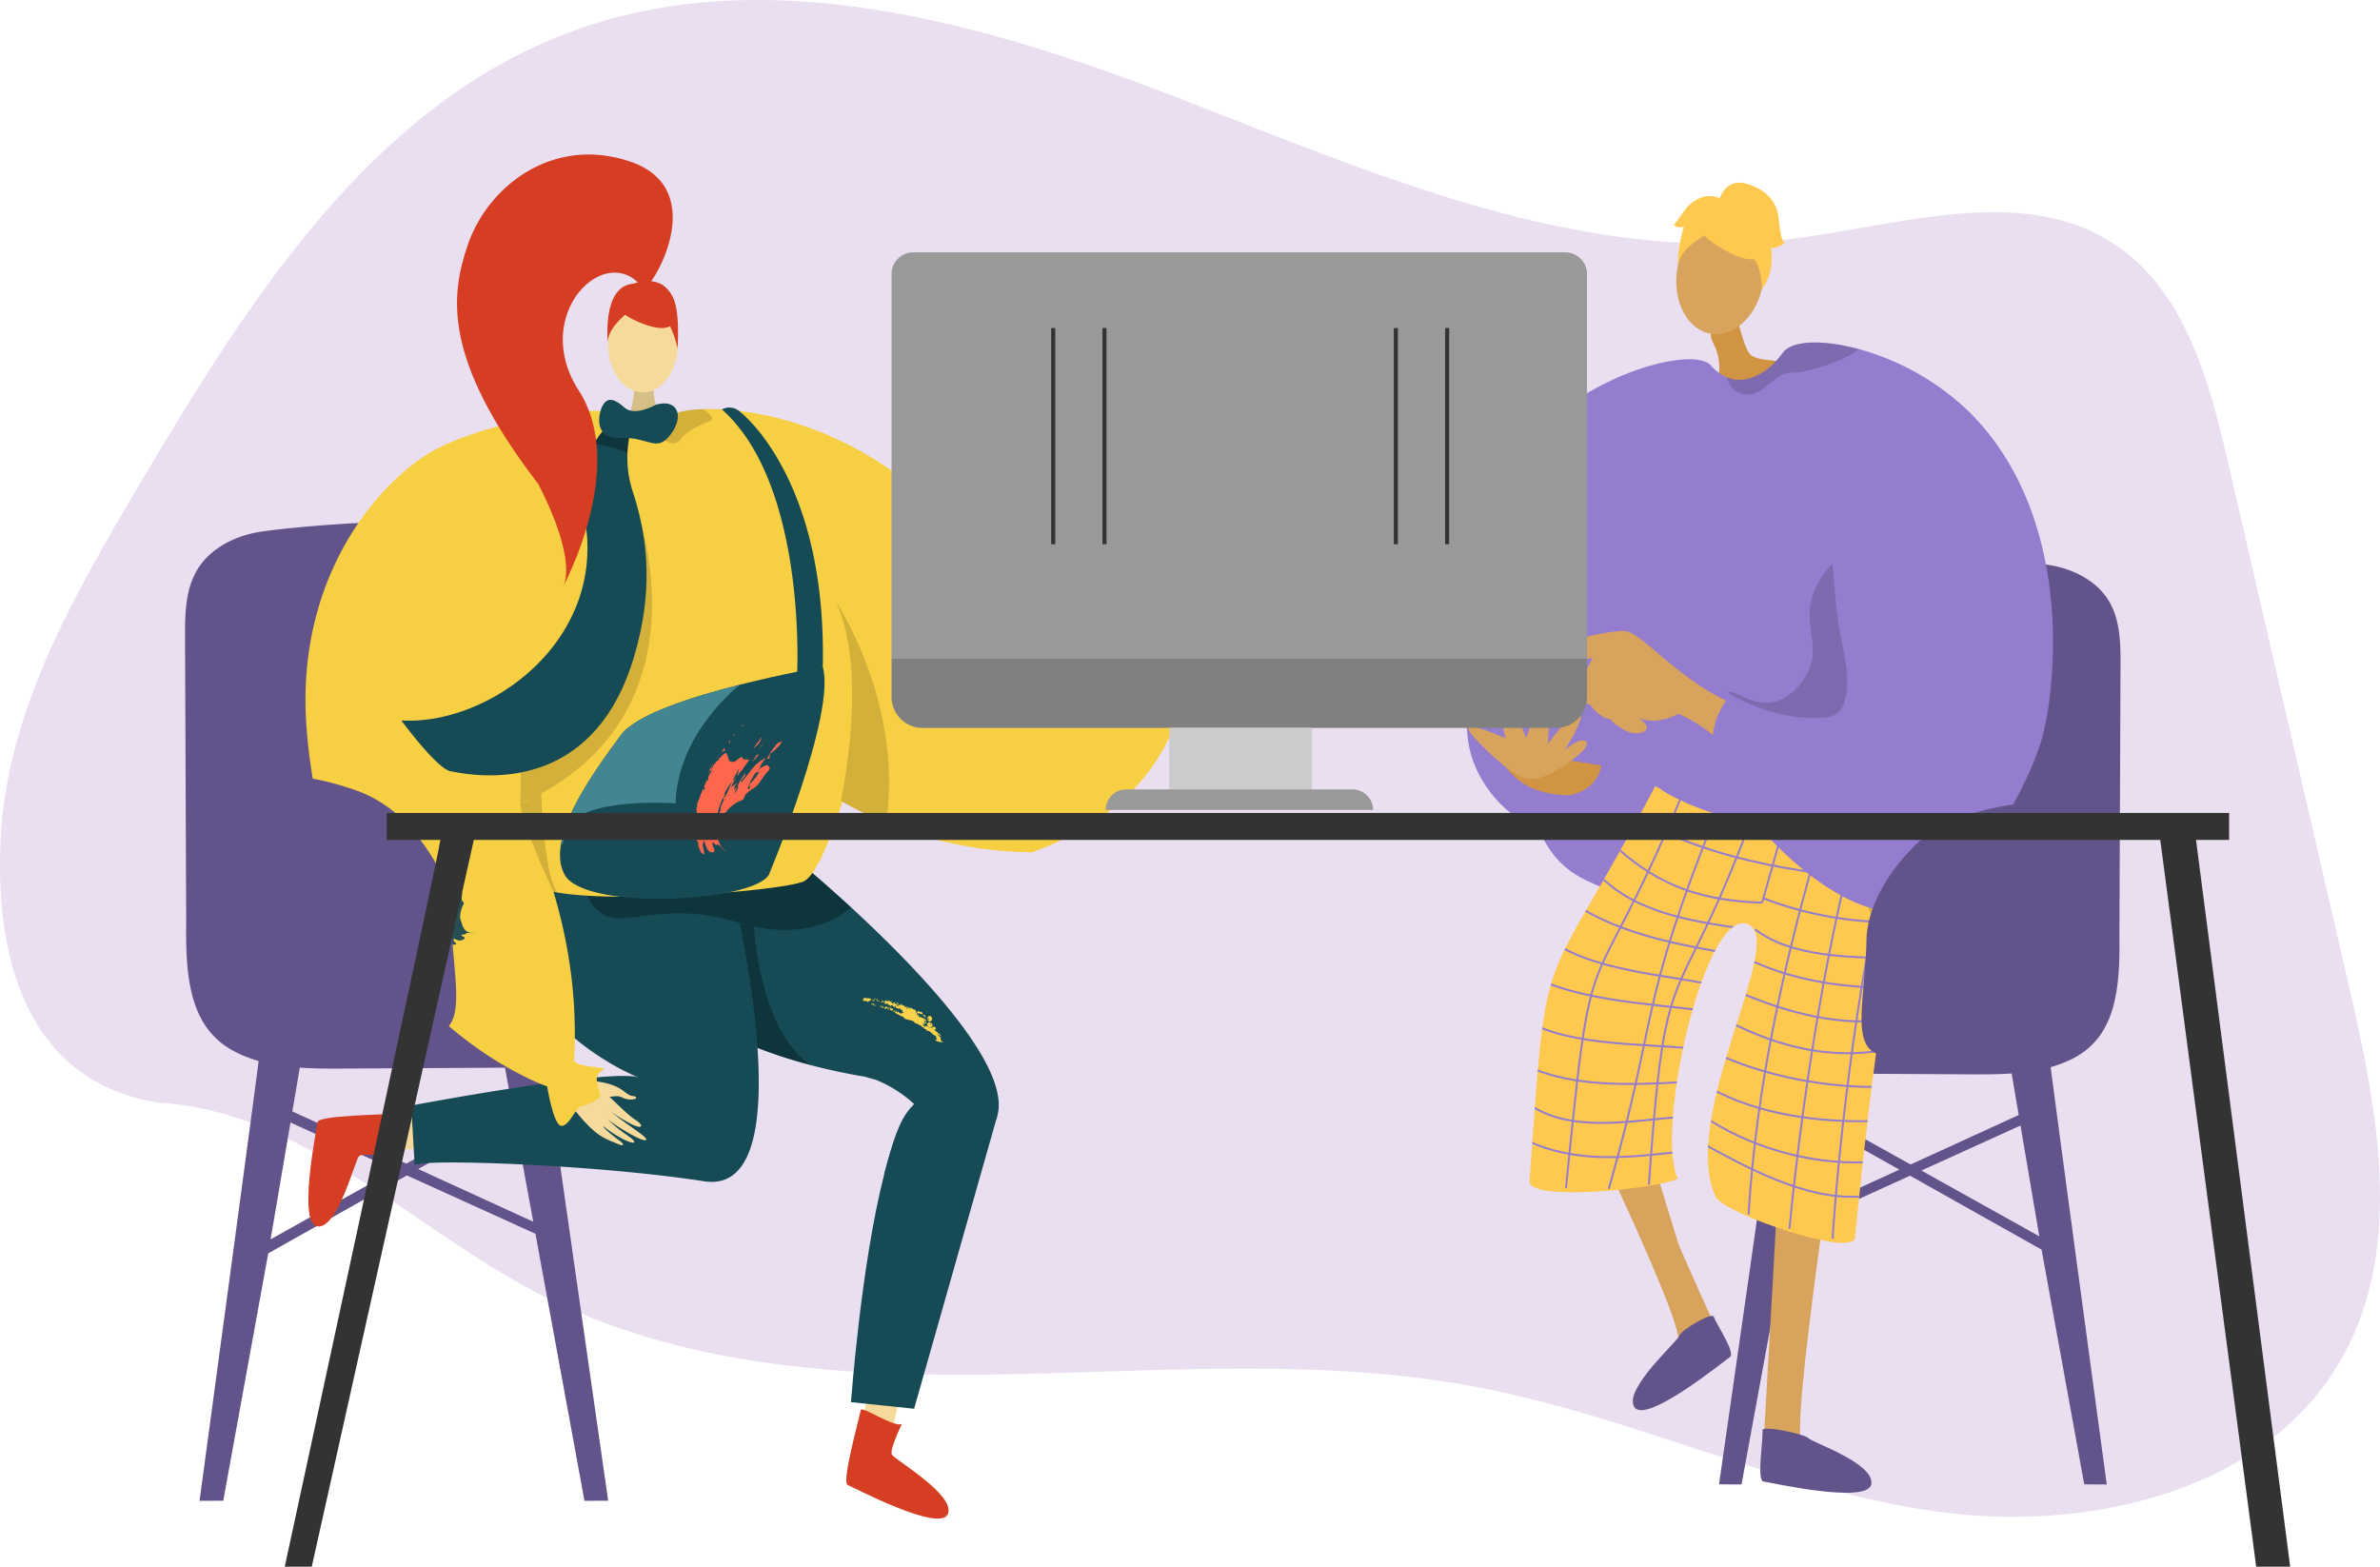 <svg xmlns="http://www.w3.org/2000/svg" xmlns:xlink="http://www.w3.org/1999/xlink" width="587.237" height="386.554" viewBox="0 0 587.237 386.554"><defs><style>.a,.ad,.k,.r{fill:none;}.b{fill:#eadff1;}.c{fill:#62548a;}.d{fill:#d8a35d;}.e{fill:#d19442;}.f{fill:#ffc84f;}.g{fill:#947dce;}.h{clip-path:url(#a);}.i,.s{opacity:0.3;}.j{opacity:0.5;}.k{stroke:#947dce;stroke-width:0.484px;}.ad,.k{stroke-miterlimit:10;}.l{opacity:0.15;}.m,.t{fill:#f6da9b;}.n{fill:#d63e23;}.o{fill:#164b55;}.p{fill:#fff;}.q{fill:#f8d24b;}.r{stroke:#f8d24b;stroke-linecap:round;stroke-linejoin:round;}.t{fill-rule:evenodd;}.u{fill:#d6bf87;}.v{fill:#f7cf43;}.w{fill:#438591;}.x{fill:#fe674c;}.y{fill:#274e55;}.z{fill:#333;}.aa{fill:gray;}.ab{fill:#ccc;}.ac{fill:#999;}.ad{stroke:#333;}</style><clipPath id="a"><path class="a" d="M1104.16,480.919c1.9.917,1.173.826,3.207,1.947,14.329,7.9,34.289,10,49.991,11.311,5.539.463,7.121-.767,11.591.511.07.02.079-.428-.065.016-3.011,9.283-3.646,12.25-5.755,23.583-4.162,22.376-7.4,50.866-9.676,74.04-.491,5-31.7-5.755-34.293-9.9-9.3-19.524,17.007-62.507,8.231-67.245-10.672-5.762-23.391,50.245-17.688,62.627-4.83,2.422-36.943,5.836-36.563.533C1077.648,515.344,1075.4,535.459,1104.16,480.919Z" transform="translate(-1073.137 -480.919)"/></clipPath></defs><g transform="translate(-787.176 -333.947)"><path class="b" d="M826.369,606.037c-31.26-4.941-40.538-33.32-39.04-64.933s18.063-60.273,34.185-87.508c26.628-44.986,56.816-93.061,105.724-111.521,48.55-18.326,102.828-2.5,151.213,16.254s98.5,40.865,150.021,34.648c27.4-3.306,57.748-13.967,80.673,1.4,17.222,11.541,23.167,33.675,27.831,53.875l29.757,128.9c7,30.32,13.613,63.868-1.321,91.169-18.549,33.914-63.6,44.085-101.828,38.389s-73.792-23.245-111.763-30.481c-38.495-7.335-78.09-3.85-117.271-3.183s-79.822-1.885-114.595-19.951C888.616,636.81,861.63,608,826.369,606.037" transform="translate(0)"/><g transform="translate(1146.749 379.016)"><g transform="translate(64.576 217.947)"><path class="c" d="M1123.29,533.244c-.235,2.434-14.72,103.229-14.72,103.229l5.555.024,18.612-101.4Z" transform="translate(-1108.57 -533.244)"/></g><g transform="translate(73.298 93.867)"><path class="c" d="M1178.653,565.151,1180.4,575.4l-26.678,12.214-27.6-15.395-1.163,2.064,25.983,14.6L1119.028,603.5l.858,2.18,33.7-15.3,32.456,18.24,10.53,57.918,5.555.024s-13.613-100.535-13.825-102.971h0a29.392,29.392,0,0,0,5.672-2.236c10.13-5.338,11.483-16.432,11.276-30.1q.136-33.334.272-66.668c.022-5.511-.04-11.342-2.9-16.054-2.84-4.686-8.091-7.507-13.458-8.607s-10.918-.69-16.378-.22l-28.305,89.471c-8.9,2.614-17.15,6.453-23.367,12.871-2.836,2.926-5.188,6.434-5.8,10.348a10.716,10.716,0,0,0,4.239,10.556c3.124,2.088,7.232,2.188,11.067,2.208l37.821.208C1171.818,565.386,1175.26,565.386,1178.653,565.151ZM1180.837,578l4.648,27.338-29.1-16.234Z" transform="translate(-1115.179 -439.224)"/></g><path class="d" d="M1136.184,538.6s-13.136,84.571-9.667,86.243c6.223,3.043,30.686,13.235,3.282,9.7-14.18.009-12.969-3.046-13.04-5.7-.06-2.167,4.636-78.27,4.388-84.224-.055-1.333-.088-2.139-.088-2.139Z" transform="translate(-1041.376 -313.583)"/><g transform="translate(28.11 215.27)"><path class="d" d="M1080.938,539.662s28.644,59.129,26.282,62.17c-4.219,5.494-21.592,25.51,1.376,10.149,12.7-6.3,10.257-8.5,9.142-10.907-.912-1.969-7.627-17.023-10.054-22.467-.542-1.219-14.453-47.391-14.453-47.391Z" transform="translate(-1080.938 -531.216)"/><path class="c" d="M1112.4,580.155c-.466-1.151-8.106,3.356-8.483,4.723s-13.937,13.278-11.072,17.606,22.11-11.383,23.569-12.358S1113.313,582.417,1112.4,580.155Z" transform="translate(-1077.258 -515.629)"/></g><path class="c" d="M1116.831,601.421c-.1-1.238,10.415.944,11.36,2s16.143,6.105,15.5,11.257-24.867-.354-26.607-.578S1117.019,603.854,1116.831,601.421Z" transform="translate(-1041.526 -293.618)"/><path class="e" d="M1112.9,391.67c.315.783,2.195,9.51,3.819,11.231s6.919,1.353,6.733,1.821-3.972,9.464-10.533,10.151-4.607-4.143-4.607-4.143a12.865,12.865,0,0,0-.665-10.538C1104.755,394.643,1112.9,391.67,1112.9,391.67Z" transform="translate(-1044.487 -360.561)"/><g transform="translate(52.019)"><ellipse class="d" cx="14.458" cy="10.741" rx="14.458" ry="10.741" transform="translate(0 35.633) rotate(-81.107)"/><g transform="translate(1.437)"><g transform="translate(0.802 3.83)"><path class="f" d="M1107.507,381.347s16.778,12.967,13.874-4.03C1119.373,365.556,1096.118,372.163,1107.507,381.347Z" transform="translate(-1099.591 -371)"/><path class="f" d="M1111.938,377.86s-11.224,4.383-11.186,10.575c0,0,.579-18.378,10.868-17.206s14.089,2.774,10.174,21.683C1121.794,392.911,1121.218,377.283,1111.938,377.86Z" transform="translate(-1100.752 -370.944)"/></g><path class="f" d="M1108.635,372.258s1.4-5.531,6.917-3.839,7.43,5.256,7.734,8.565.732,5.823,1.539,5.951c0,0-2.794,2-3.475,1.077,0,0,1.189,6.051-2.209,10.323,0,0,.1-7.4-3.807-8.834S1108.635,372.258,1108.635,372.258Z" transform="translate(-1097.429 -368.097)"/><path class="f" d="M1111.874,371.5s-3.652-3.026-8.56,1.9l-3.17,4.387s.68.923,2.416.384c0,0-1.618,5.485-1.347,8.77l3.891-9.18Z" transform="translate(-1100.144 -367.304)"/></g></g><path class="g" d="M1183.774,503.6c-.773,5.552-10.13,8.944-17.055,18.372-3.355,4.57-12.338,8.2-20.321,8.494-19.616.754-35.52,2.6-59.151-8.494-27.179-12.76-6.3-60.062-7.876-65.392-2.068-7.042,36.181-27.432,38.658-28.25s40.342-3.174,41.435-2.81S1185.953,487.941,1183.774,503.6Z" transform="translate(-1055.307 -349.749)"/><g transform="translate(17.814 148.893)"><g class="h"><path class="f" d="M1104.16,480.919c1.9.917,1.173.826,3.207,1.947,14.329,7.9,34.289,10,49.991,11.311,5.539.463,7.121-.767,11.591.511.07.02.079-.428-.065.016-3.011,9.283-3.646,12.25-5.755,23.583-4.162,22.376-7.4,50.866-9.676,74.04-.491,5-31.7-5.755-34.293-9.9-9.3-19.524,17.007-62.507,8.231-67.245-10.672-5.762-23.391,50.245-17.688,62.627-4.83,2.422-36.943,5.836-36.563.533C1077.648,515.344,1075.4,535.459,1104.16,480.919Z" transform="translate(-1073.137 -480.919)"/><g class="i" transform="translate(56.523 9.342)"><path d="M1116.252,488.086c-.005.005-.31.03-.285-.059S1116.256,488.081,1116.252,488.086Z" transform="translate(-1115.966 -487.998)"/><path class="j" d="M1116.259,488.07a253.17,253.17,0,0,0,27.175,3.825c5.864.412,7.152-.726,11.738.479.073.018.021-.248-.1.1a146.317,146.317,0,0,0-5.644,22.77,5.864,5.864,0,0,1-.9-.265,9.285,9.285,0,0,1-4.465-3.91,15.369,15.369,0,0,1-1.489-3.908A42.185,42.185,0,0,0,1116.259,488.07Z" transform="translate(-1115.872 -487.975)"/></g><path class="k" d="M1093.4,487.028c20.7,11.32,42.561,13.476,65.829,15.825" transform="translate(-1066.658 -478.966)"/><path class="k" d="M1125.28,505.975c-14.354-.5-24.941-3.786-35.686-13.443" transform="translate(-1067.875 -477.206)"/><path class="k" d="M1116.73,501.84a88.964,88.964,0,0,0,33.023,5.962" transform="translate(-1059.199 -474.23)"/><path class="k" d="M1085.25,496.565c8.969,10.461,23.418,12.572,36.228,14.467" transform="translate(-1069.264 -475.917)"/><g transform="translate(-3.659 1.634)"><g transform="translate(12.659)"><path class="k" d="M1108.837,482.157c-24.024,57.422-22.029,28.774-28.881,97.509" transform="translate(-1079.956 -482.157)"/><path class="k" d="M1114.334,486.3c-19.389,48.522-13.982,48.917-26.376,92.288" transform="translate(-1077.398 -480.831)"/><path class="k" d="M1120.5,487.623c-18.789,50.089-20.813,29.262-25.048,89.5" transform="translate(-1075.003 -480.409)"/><path class="k" d="M1121.91,488.507c-1.733,6.259-3.534,12.5-5.275,18.754" transform="translate(-1068.229 -480.127)"/><path class="k" d="M1132,489.887c-8.962,30.831-15.992,61.864-17.907,93.838" transform="translate(-1069.041 -479.686)"/><path class="k" d="M1138.058,490.74c-7.761,28.71-13.47,66.664-16.323,96.28" transform="translate(-1066.598 -479.413)"/><path class="k" d="M1144.09,491.668c-7.012,27.574-12.458,68.949-14.287,97.464" transform="translate(-1064.019 -479.116)"/></g><path class="k" d="M1079.972,501.863c11.049,8.174,25.412,11.051,38.612,13.385" transform="translate(-1067.292 -475.857)"/><path class="k" d="M1075.049,507.457c7.041,10.046,31,11.476,40.948,13.707" transform="translate(-1068.866 -474.068)"/><path class="k" d="M1071.486,515.089c11,7.79,31.583,8.486,44.283,10.23" transform="translate(-1070.005 -471.628)"/><path class="k" d="M1070.364,523.233c9.928,8.543,31.738,7.584,43.634,8.906" transform="translate(-1070.364 -469.024)"/><path class="k" d="M1070.911,532.344c11.92,6.716,27.669,5.852,40.818,5.182" transform="translate(-1070.189 -466.111)"/><path class="k" d="M1071.986,539.6c10.291,8.539,26.223,5.128,38.219,4.227" transform="translate(-1069.845 -463.792)"/><path class="k" d="M1072.585,547.169c12.353,5.73,24.689,4.263,37.789,2.786" transform="translate(-1069.654 -461.372)"/><path class="k" d="M1115.319,507.709c9.055,6.919,23.491,6.832,34.152,7.113" transform="translate(-1055.991 -473.988)"/><path class="k" d="M1113.455,512.984c11.037,5.549,23.391,7.354,35.59,7.474" transform="translate(-1056.587 -472.301)"/><path class="k" d="M1110.48,518.661c12.042,5.337,25.108,9.4,38.334,7.955" transform="translate(-1057.538 -470.486)"/><path class="k" d="M1108.645,524.022c12.329,6.682,25.155,10.5,39.149,8.491" transform="translate(-1058.125 -468.772)"/><path class="k" d="M1107.29,530.56c12.355,6.034,28.787,9.172,42.544,8.651" transform="translate(-1058.558 -466.682)"/><path class="k" d="M1106.908,537.353c11.727,6.567,26.807,8.535,40.116,8.166" transform="translate(-1058.68 -464.51)"/><path class="k" d="M1107.086,543.541c11.563,7.276,26.941,11.216,40.565,9.986" transform="translate(-1058.623 -462.532)"/><path class="k" d="M1104.938,547.409c11.712,6.42,25.894,14.249,39.287,13.534" transform="translate(-1059.31 -461.295)"/></g></g></g><path class="l" d="M1110.24,472.573c1.483-1.3,5.68,3.462,11.294,2.313,5.219-1.068,8.079-6.508,8.437-7.212,3.185-6.267-.466-10.558.817-17.283.8-4.169,3.571-9.716,12.519-15.377,3.983,32.128,6.125,49.4,6.125,49.4h0l-33.34,2.857C1109.572,476.424,1109.315,473.381,1110.24,472.573Z" transform="translate(-1043.586 -346.703)"/><path class="g" d="M1203.528,496.893c-4.077,12.763-16.209,33.5-28.737,39.589a19.505,19.505,0,0,1-4.831,1.625c-15.045,2.965-40.687-20.239-51.168-44.374,3.264-4.961,1.275-6.372,4.539-11.332,7.626,5.293,17.489,8.973,26.865,8.082a6.187,6.187,0,0,0,3.231-1,5.573,5.573,0,0,0,1.762-2.951c1.411-4.747.313-9.721-.644-14.434a106.562,106.562,0,0,1-1.871-14.207c-.059-.9-.9-7.126-.131-7.607-11.814,7.438-46.8-1.567-58.613,5.871-4.519,2.841,14.141,22.132,9.622,24.973-7.21,38.014-4.688,28.685-9.622,38.1-17.411,3.459-30.531-11.033-31.742-23.945-2.295-24.524-7.2-45,8.706-66.408,17-22.88,46.376-30.078,51.168-25.4a11.96,11.96,0,0,0,4.116,3.133,7.4,7.4,0,0,0,1.691.495,9.523,9.523,0,0,0,5.077-.728c4.272-1.7,6.366-5.163,7.262-6.17,2.426-2.744,9.759-2.965,18.466-.6a63.225,63.225,0,0,1,27.619,15.844C1212.689,442.142,1207.136,485.579,1203.528,496.893Z" transform="translate(-1059.638 -358.544)"/><path class="e" d="M1084.327,484.889a23.594,23.594,0,0,1-9.242-1.753,16.563,16.563,0,0,1-6.3-5.1l10.265-2.548,13.155,2.072S1091.737,483.535,1084.327,484.889Z" transform="translate(-1056.713 -333.761)"/><path class="d" d="M1063.888,475.189s7.568,8.207,12.031,9.4,13.147-5.577,14.5-7.409,0-2.151-1.115-1.993-3.745,2.232-3.745,2.232,5.1-7.967,3.745-9.242-7.937,7.809-7.937,7.809.607-11.474-.748-11.554-4.62,10.149-4.62,10.149-4.223-10.865-6.135-10.865,1.036,10.915,1.036,10.915-7.41-3.268-8.843-2.948S1063.888,475.189,1063.888,475.189Z" transform="translate(-1058.982 -337.526)"/><path class="l" d="M1142.553,399.608c-2.686,2.47-11.957,5.774-16.02,5.774-5.169,0-6.982,5.534-11.521,5.443a5.136,5.136,0,0,1-4.954-4.214,7.4,7.4,0,0,0,1.691.495,9.523,9.523,0,0,0,5.077-.728c4.272-1.7,6.366-5.163,7.262-6.17C1126.513,397.463,1133.847,397.241,1142.553,399.608Z" transform="translate(-1043.518 -358.544)"/><path class="d" d="M1120.116,469.114c-.145-.071-.294-.143-.438-.214-12.855-6.428-20.691-17-24.839-17s-15.86,2.746-16.793,4.3,2.176,2.8,3.886,2.955a25.316,25.316,0,0,0,5.288-.623s-1.712,3.266-3.111,6.221,1.555,5.131,2.488,5.443c0,0,2.645,3.421,4.821,3.421,0,0,4.044,4.358,7.62,3.423s-.31-3.579-.31-3.579a9.719,9.719,0,0,0,4.975.467,15.013,15.013,0,0,0,4.665-1.556,33.963,33.963,0,0,1,8.5,5.28A18.344,18.344,0,0,1,1120.116,469.114Z" transform="translate(-1053.808 -341.305)"/><g transform="translate(99.744 152.774)"><path class="c" d="M1141.022,546.412c-9.113-.6-4.828-13.68-4.6-28.246.141-9.133,6.209-18.091,12.828-24.384a31.193,31.193,0,0,1,11.621-6.488c11.257-3.836,23.515-4.255,35.239-2.263C1196.107,485.031,1213.356,551.183,1141.022,546.412Z" transform="translate(-1135.218 -483.86)"/></g></g><g transform="translate(832.83 372.064)"><g transform="translate(0 90.75)"><path class="c" d="M860.848,566.384l39.862-.219c4.042-.022,8.371-.128,11.664-2.328,3.621-2.42,5.113-7,4.467-11.127s-3.123-7.822-6.112-10.906c-6.552-6.764-15.245-10.81-24.627-13.565l-12.717-96.562c-5.754-.495-28.718,1.337-34.376,2.5s-11.193,4.132-14.186,9.07c-3.01,4.967-3.075,11.112-3.051,16.92q.143,35.133.286,70.267c-.219,14.4,1.208,26.093,11.884,31.718a30.909,30.909,0,0,0,5.978,2.357h0c-.224,2.567-14.571,108.526-14.571,108.526l5.854-.024,11.1-61.045,34.207-19.223,35.519,16.13.9-2.3-33.635-15.4,27.384-15.388-1.225-2.176-29.087,16.225-28.116-12.873,1.838-10.806C853.665,566.4,857.292,566.4,860.848,566.384ZM873.56,591.4l-30.672,17.109,4.9-28.813Z" transform="translate(-821.77 -431.594)"/><g transform="translate(78.94 132.614)"><path class="c" d="M891.542,532.081c.247,2.566,15.513,108.8,15.513,108.8l-5.854.024L881.586,534.038Z" transform="translate(-881.586 -532.081)"/></g></g><g transform="translate(29.721)"><g transform="translate(133.445 297.753)"><path class="m" d="M959.92,592.8s-5.94,17.4-3.122,19.837c5.043,4.418,25.317,20.118.6,9.989-13.259-3.5-11.348-6.092-10.74-8.619.5-2.067,4.053-17.815,5.337-23.509l.462-2.047Z" transform="translate(-945.154 -588.448)"/><path class="n" d="M948.964,597.62c.226-1.194,8.572,4.606,10.187,3.357,0,0-3.125,6.378-2.509,7.612s15.743,9.932,13.833,14.648-23.158-6.49-24.728-7.133S948.519,599.967,948.964,597.62Z" transform="translate(-945.407 -585.568)"/></g><g transform="translate(0.706 236.697)"><path class="m" d="M875.873,550.913s-18.36-.86-19.92,2.526c-2.84,6.073-12.271,29.918-9.428,3.356-.33-13.711,2.69-12.6,5.288-12.715,2.122-.1,18.239-1.07,24.065-1.423l2.094-.125Z" transform="translate(-844.452 -542.073)"/><path class="n" d="M865.737,542.185c1.21-.116-2.036,9.516-.387,10.719,0,0-7-1.223-8.009-.289s-5.156,17.887-10.216,17.366-.216-24.049-.036-25.736S863.359,542.414,865.737,542.185Z" transform="translate(-844.826 -542.184)"/></g><path class="o" d="M993.756,557.244a7.387,7.387,0,0,1-.752,2.1c-3.458,6.48-12.049,10.03-22.514,12.075-1.557.3-3.154.568-4.777.818,2.032-7.905,4.487-14.359,7.377-17.328a30.934,30.934,0,0,0-9.608-6.044l-2.56-.713c-2.217-.356-7.324-1.254-13.408-2.864-.528-.145-1.082-.29-1.636-.449-2.521-.7-5.187-1.518-7.866-2.468a73.575,73.575,0,0,1-11.838-5.279c-.581-.33-1.161-.673-1.716-1.029a33.309,33.309,0,0,1-6.1-4.738c-12.669-12.682-4.83-28.374-4.83-28.374l30.895-8.09S997.808,538.636,993.756,557.244Z" transform="translate(-822.92 -320.617)"/><g transform="translate(137.415 208.041)"><path class="p" d="M956.294,522.806c-.047-.226-.289-.412-.41-.113a.574.574,0,0,0,.026-.587c-.08.2-.223.074-.322.012.146-.1.277-.075.537-.02.034.52.772.066.769.626C956.7,522.757,956.427,522.994,956.294,522.806Z" transform="translate(-946.123 -519.966)"/><path class="p" d="M954.968,523.319l.017-.131.294.343C955.245,523.4,955.038,523.185,954.968,523.319Z" transform="translate(-946.321 -519.601)"/><path class="q" d="M954.337,522.736c-.054.231-.3.28-.371.48.182-.436-.264-.211-.406-.331l.067-.363c.256-.179.62.09.977.2Z" transform="translate(-946.771 -519.833)"/><path class="p" d="M953.845,522.827l-.022-.259C953.89,522.662,954.087,522.779,953.845,522.827Z" transform="translate(-946.687 -519.799)"/><path class="p" d="M954.393,521.941c.282.081-.22.078.024.259C954.348,522.106,954.248,522.048,954.393,521.941Z" transform="translate(-946.529 -520)"/><path class="q" d="M953.314,522.113c.172.128.343.251.512.383l-.294.054Z" transform="translate(-946.85 -519.945)"/><path class="q" d="M953.253,522.834a.155.155,0,0,0,.18-.21c-.308.189-.29-.235-.568-.082l.137.183c-.132.272-.269-.433-.45.071-.114-.446.349-.355.123-.727a1.249,1.249,0,0,0,.822.193c-.114.074-.136.042-.272.087.176.083.359.327.557.441C953.542,523.07,953.5,522.717,953.253,522.834Z" transform="translate(-947.099 -519.958)"/><path class="q" d="M952.473,522.585c-.2-.049-.507-.147-.42-.545.3-.194.224.139.257.331.082-.04.286.008.282-.22C952.534,522.222,952.615,522.476,952.473,522.585Z" transform="translate(-947.258 -519.987)"/><path class="q" d="M951.776,522.407l-.02-.389.07.091.1-.239c-.005.066-.1.532.108.575C951.863,522.593,951.909,522.36,951.776,522.407Z" transform="translate(-947.348 -520.022)"/><path class="q" d="M952.282,521.038c-.2.117-.238-.009-.359-.161.2.111.513.211.528.372l0-.065a1.962,1.962,0,0,1,.194.535C952.517,521.406,952,521.62,952.282,521.038Z" transform="translate(-947.295 -520.34)"/><path class="q" d="M952.433,521.113l-.086-.253Z" transform="translate(-947.159 -520.345)"/><path class="q" d="M951.335,522.052l.339,0-.11.077Z" transform="translate(-947.483 -519.965)"/><path class="q" d="M951.9,521.45c-.26-.04.228-.219,0-.294-.049-.059.333.131.293.3C952.112,521.494,952.031,521.177,951.9,521.45Z" transform="translate(-947.326 -520.254)"/><path class="q" d="M951.218,522.1l-.157-.344Z" transform="translate(-947.57 -520.058)"/><path class="q" d="M950.869,522.137l.015-.2c-.292.069-.529-.293-.835.04.118-.21.056-.5.29-.494-.008.132.069.154.008.293.1-.013.141-.181.223-.224.087.251.379.182.442.4-.047-.058-.077-.022-.128-.016.153.4.469-.352.4.213C951.248,521.958,950.965,522.254,950.869,522.137Z" transform="translate(-947.894 -520.145)"/><path class="q" d="M951.01,521.191l.238,0c.017-.264-.257-.1-.216-.334.062-.137.3-.133.256-.259-.17.575.282.131-.049.723.251.17.207-.315.487-.181l-.024.33C951.431,521.208,951.283,521.449,951.01,521.191Z" transform="translate(-947.586 -520.428)"/><path class="q" d="M950.96,521.041l-.166.152.145-.248c-.463-.209-1.1.8-1.335.554-.244-.475-.748-.042-1.1-.213-.107-.289.214-.083.276-.219.088-.47-.247.183-.216-.215.077-.335.486-.235.706-.383.123.091.09.191.073.391.092-.172.251-.183.343-.355.206.348.512-.088.706.277.17-.219-.2-.115-.09-.123l.152.055-.029.034c.125.323.587.219.779.1-.133.049-.276.23-.177.348l.2-.252.127.508C951.245,521.1,950.824,521.581,950.96,521.041Z" transform="translate(-948.393 -520.47)"/><path class="q" d="M950.755,520.588c.372-.045-.183.414.213.4l-.36-.153Z" transform="translate(-947.715 -520.433)"/><path class="p" d="M949.431,520.749l-.222.148C949.424,520.518,949.5,521.138,949.431,520.749Z" transform="translate(-948.162 -520.381)"/><path class="p" d="M948.962,520.606l-.032.4-.084-.258Z" transform="translate(-948.278 -520.426)"/><path class="q" d="M948.428,520.889c-.062-.224.129-.342.253-.252C948.552,520.614,948.437,520.757,948.428,520.889Z" transform="translate(-948.416 -520.426)"/><path class="q" d="M949.526,521.539a.27.27,0,0,0,.1.02Z" transform="translate(-948.061 -520.128)"/><path class="q" d="M949.479,521.529l.062.013A.241.241,0,0,0,949.479,521.529Z" transform="translate(-948.076 -520.131)"/><path class="q" d="M954.346,523.174a.312.312,0,0,0,.112.071l-.109-.073Z" transform="translate(-946.52 -519.606)"/><path class="q" d="M954.784,522.857c-.119-.317-.451.45-.728.144a3.919,3.919,0,0,0,.385.3C954.787,523.019,954.366,523.046,954.784,522.857Z" transform="translate(-946.613 -519.732)"/><path class="q" d="M952.533,521.652l-.009-.016C952.508,521.615,952.515,521.632,952.533,521.652Z" transform="translate(-947.105 -520.1)"/><path class="p" d="M961.4,526.442l-.05.1.246-.02Z" transform="translate(-944.28 -518.561)"/><path class="p" d="M961.4,526.56l-.4.012c.594.344,1.181.7,1.763,1.064l.016-.162C962.9,527.316,961.265,526.675,961.4,526.56Z" transform="translate(-944.394 -518.523)"/><path class="p" d="M961.4,526.512c.037-.484-.37-.018-.436-.412.044.263.034.523.227.5Z" transform="translate(-944.403 -518.67)"/><path class="r" d="M961.217,525.634c-.14.025-.168-.2-.255-.177C960.835,525.777,961.111,525.629,961.217,525.634Z" transform="translate(-944.415 -518.876)"/><path class="q" d="M961.423,524.623a.089.089,0,0,0-.045-.028.4.4,0,0,1,.017.082Z" transform="translate(-944.272 -519.151)"/><path class="q" d="M961.408,524.657l-.07.136A.127.127,0,0,0,961.408,524.657Z" transform="translate(-944.284 -519.131)"/><path class="q" d="M961.479,524.688a.634.634,0,0,1-.04-.2h.054c-.04-.066-.086-.231-.154-.169.129.038.081.133-.017.325l-.2-.074C960.917,525.037,961.3,524.629,961.479,524.688Z" transform="translate(-944.373 -519.244)"/><path class="r" d="M960.97,524.276l.058.36C961.213,524.417,961.044,524.313,960.97,524.276Z" transform="translate(-944.402 -519.253)"/><path class="q" d="M960.637,524.387c.007.1.207.172.033.23,0,.067.045.075.084.094C960.659,524.583,960.939,524.341,960.637,524.387Z" transform="translate(-944.509 -519.219)"/><path class="q" d="M960.726,524.631a.136.136,0,0,0,.047.042A.1.1,0,0,0,960.726,524.631Z" transform="translate(-944.48 -519.14)"/><path class="r" d="M961.791,526.291a.122.122,0,0,0-.067.091Z" transform="translate(-944.161 -518.609)"/><path class="q" d="M960.253,524.452l-.073-.034a.2.2,0,0,1,.051.042Z" transform="translate(-944.655 -519.208)"/><path class="q" d="M967.17,531.195a1.083,1.083,0,0,1-.8-.488c.2-.307-.086-.17.092-.512.165.128-.141-.121-.443-.4s-.61-.573-.425-.561l0,.2.1-.381c-.223-.017-.61.112-.619-.146-.091.084,1.466.866,1.35.933.366-.309-1.8-1.542-1.768-1.738l-.137.189c-.152-.364-.165-.755-.317-1.024l-.186.218c.213.012.166.2.28.405-.272-.208-.409-.086-.608-.259.181-.317.28-.05.09-.387-.154.09-.154.545-.373.339-.355-.082-.041-.52-.3-.693l.248-.024c-.092-.067-.244-.236-.433-.112a.507.507,0,0,1,.141.685c-.077-.132-.4-.142-.487-.21l-.058.257c-.22.154-.115-.2-.355-.077-.063-.2.25-.284.224-.414-.067.062-.384.053-.395-.142.309-.446.227.3.63-.078l-.285-.042c.092-.549.383.209.5-.21.073-.583-.622.272-.469-.439.173-.059.538.117.582-.077-.219.11-.136-.273-.281-.426l-.326.111c-.013-.2.059-.161.181-.222-.455.115-.825-.474-1.438-.356-.23-.2.07-.227.033-.455-.284.222-.4-.136-.554-.2-.054,0,0-.325.1-.422l.286.359c.057-.162.234-.388.35-.288-.367.515.693-.083.406.564l.139-.29.376.432-.034.032c.046-.1.3.393.622.409-.025-.135-.517-.245-.1-.429-.111-.263-.59-.177-.884-.476l.166-.16c-.239-.462-.912-.348-1.3-.607l0,.326c-.2.032-.487.161-.517-.132.173.1.153-.1.176-.227-.173-.261-.6-.265-.885-.523a.219.219,0,0,1-.044.1l-.273-.322c-.185-.03-.314.1-.5.236-.044-.065-.2-.128-.067-.26.04,0,.078,0,.092.024-.044-.375-.162.032-.3-.248.059.325-.211.33-.3.593-.208-.224.176-.461.2-.591-.377.005-.513.2-.851.12.05-.164.271-.009.375-.176-.108,0-.207-.057-.2-.123l.248-.041a1.258,1.258,0,0,1-1.061-.321l.063-.069-.231-.088-.042.329c-.09-.128-.33.078-.3-.185l.054,0-.115-.158.036.358c-.244.041-.267-.669-.606-.751-.232.372.494.364.321.893-.138.041-.354.053-.36-.11.07-.133.146-.106.223-.078-.169-.38-.76-.119-.755-.641l.277-.08c-.224-.15-.6.329-.562,0l-.012.589c-.146-.351-.484-.428-.643-.707.109-.3.334.139.34.073l-.028-.259c-.432.033-.176.144-.684.149l.073-.2c-.263.248-.434-.49-.49.1l.168-.078-.1.236-.446-.358c-.018.2-.244.053-.267.317l-.108-.285c-.212.313.193.538.114.808-.066.154-.145.1-.179.063.128.339.462-.215.688-.139l.029.26.108-.3a.791.791,0,0,1,.062.451c.376-.323.424.256.788.3-.206-.28.288-.214.272-.31.154.055.314.73.589.42.146-.106-.1-.286.139-.268a.239.239,0,0,1,.007.389,4.977,4.977,0,0,0,.979.437l0-.228c.276-.077.362.278.379.538.062-.069.053,0,.071-.133.4-.211.164.545.623.656-.145.264-.348.208-.426.017l-.1.329a2.183,2.183,0,0,1-.983-.7l.041.292c-.437.314-.014-.49-.459-.107-.135-.186.2-.111.117-.3-.166.038-.194.56-.416.494.731.492,1.65.845,2.448,1.274-.009.065-.063.066-.115.069.046.277.772.377,1.442.545s1.3.365,1.138.789c.1-.1.03-.293.2-.194a.4.4,0,0,1-.1.259c.649-.219,1,.525,1.667.508-.08.127,0,.26-.05.356.338-.219.469.272.727.182l-.135.127.521.273c-.015.065-.087.03-.14.029.077.131.193-.028.274-.153l.053.455c.974-.179,1.343,1.13,2.3,1.23-.033.322,0,.487.177.628l-.14.022c.07.329.087-.123.193.078.017.227-.193.406-.261.176-.147.033-.14.156-.108.257A2.873,2.873,0,0,0,967.17,531.195Z" transform="translate(-947.101 -520.322)"/></g><path d="M906.915,535.449a8.161,8.161,0,0,0-1.5-.273Z" transform="translate(-824.749 -307.727)"/><path class="s" d="M900.906,532.5a58.325,58.325,0,0,0,7.45,3.806s5.374-1.49,6.884-1.4C914.085,534.752,906.77,533.8,900.906,532.5Z" transform="translate(-826.19 -308.583)"/><path class="s" d="M917.007,518.365l6.1,14.549c.561.355,1.136.7,1.721,1.031a74.3,74.3,0,0,0,11.84,5.279c2.671.949,5.336,1.768,7.863,2.468a13.406,13.406,0,0,1,1.639.441c-12.751-8.878-13.931-34.121-13.931-34.121a17.875,17.875,0,0,1-3.509-.925c-4.793-1.573-12.281-2.014-13.059-2.349C914.485,504.223,917.007,518.365,917.007,518.365Z" transform="translate(-821.572 -317.464)"/><path class="o" d="M864.059,557.57l.849,14.632c3.551-1.524,45.182,0,71.432,4.056s6.055-76.116,6.055-76.116-32.9-29.583-47.766,2.426c-10.69,23.011,7.171,37.774,18.058,44.261a58.325,58.325,0,0,0,7.45,3.806,8.16,8.16,0,0,0-1.5-.273C907.846,549.311,864.059,557.57,864.059,557.57Z" transform="translate(-837.971 -322.911)"/><path class="s" d="M948.942,494.859l13.1,11.5s-9.135,9.54-27.949,3.731-28.84,2.1-34.2-2.612-1.688-7.656-1.688-7.656Z" transform="translate(-827.444 -320.617)"/><g transform="translate(59.959 224.104)"><path class="t" d="M898.1,536.051s5.049.105,8.131,2.587c1.832,1.474,2.226,1.04,2.622,1.216,1.314.581-1.347,1.287-3.141.251-1.457-.842-4.086.344-5.165.025s-3.814-1.733-4.021-2.519S898.1,536.051,898.1,536.051Z" transform="translate(-887.553 -531.552)"/><path class="t" d="M889.724,532.642c.663.368,9.132,2.907,12.186,5.689s7.328,7.21,9.206,8.371c2.208,1.366,1.9,2.5-.851,1.115a40.626,40.626,0,0,1-5.787-3.587c-.29-.293,1.783,1.444,4.193,3.188,2.562,1.854,5.472,3.747,5.168,4.231-.589.942-8.379-4.024-9.564-5.07a39.537,39.537,0,0,0,3.163,2.721c1.506,1.157,3.439,2.294,3.437,2.866,0,.9-4.558-1.338-7.59-3.856-.14.034.565,1.1,4.367,3.85.383.276,1.025,1.28-.509.635-3.232-1.358-4.723-1.7-7.938-5.012-3.136-3.227-5.8-7.517-8.78-9.175Z" transform="translate(-889.724 -532.642)"/></g><g transform="translate(197.146 38.673)"><path class="t" d="M993.852,421.306c.12-.748-.4-9.576,1.169-13.4s4.26-9.354,4.707-11.516c.527-2.543,1.7-2.643,1.341.416a40.75,40.75,0,0,1-1.387,6.667c-.176.372.746-2.171,1.557-5.032.864-3.042,1.644-6.424,2.205-6.306,1.086.231-.909,9.251-1.486,10.724a39.484,39.484,0,0,0,1.472-3.905c.571-1.812.977-4.017,1.515-4.211.849-.306.306,4.74-1.021,8.451.08.119.839-.907,2.12-5.421.129-.454.851-1.4.772.261-.168,3.5.019,5.02-1.989,9.175-1.956,4.052-5.073,8.024-5.609,11.393Z" transform="translate(-993.62 -392.134)"/><path class="t" d="M994.519,408.433s-1.631-4.779-.356-8.524c.758-2.226.214-2.449.242-2.881.1-1.435,1.671.825,1.313,2.864-.292,1.659,1.725,3.722,1.793,4.846s-.321,4.176-.987,4.639S994.519,408.433,994.519,408.433Z" transform="translate(-993.676 -390.714)"/></g><path class="u" d="M911.055,405.491s-.713,7.955,4.194,12.354-11.307,0-11.307,0,3.017-7.619,2.34-12.354S911.055,405.491,911.055,405.491Z" transform="translate(-825.22 -349.863)"/><ellipse class="m" cx="8.578" cy="11.704" rx="8.578" ry="11.704" transform="translate(74.67 35.305)"/><path class="v" d="M890.626,513.021h0v.005a38.69,38.69,0,0,0,10.318,14.7c.244.206.494.393.732.57,10.054,4.794,58.954,1.218,65.432-1.39,2.919-1.18,6.467-9.708,9.51-19.2,3.716-11.577,6.688-24.592,6.865-27.463.3-4.828-5.523-60.963-39-67.517a34.89,34.89,0,0,0-9.055-.546s-.317.187-.868.442A16.929,16.929,0,0,1,931,413.823a10.432,10.432,0,0,1-9.348-2.018c-3.834-3.312-33.769,1.6-46.67,9.3s-33.1,30.78-30.454,67.468c5.076,70.354,59.392,88.874,59.392,88.874s1.551,9.672,3.516,9.735,3.452-4.479,4.874-4.827,4.76-1.557,4.657-2.745-2.024-4.876.507-6.014-7.031-.681-6.917-2.724c1.534-26.789-6.581-50.465-16.884-69.509" transform="translate(-844.291 -347.507)"/><path class="v" d="M913.134,420.6c3.342,18.873,19.036,69.8,19.036,69.8A84.761,84.761,0,0,0,954.6,508.865c.071.042.144.081.215.119a92.911,92.911,0,0,0,10.915,5.279,97.391,97.391,0,0,0,36.007,7.268c68.69-24.784,25.713-103.364,25.713-103.364.341-2.713,7.109-4.736,7.785-7.718s-5.416.273-6.428-.9,1.012-5.931-2.708-4.186-3.045,1.976-8.8,0,0,10.436,0,10.436c-17.047,22.215-20.192,45.244-20.651,50.55,0-.109,0-.224.009-.354-.2-.513-.4-1.027-.6-1.53-.273-.672-.55-1.338-.834-1.99l0-.009s-.005-.009-.005-.018a81.162,81.162,0,0,0-19.928-28.481c-20.068-18.183-42.944-22.19-54.741-21.783-4.079.14-6.836.806-7.694,1.592a.432.432,0,0,0-.1.125C912.309,414.619,912.5,417.039,913.134,420.6Z" transform="translate(-822.48 -349.353)"/><path class="o" d="M893.079,510.009c5.048,8.787,45.815,6.778,50.3,0,0,0,16.7-39.826,13.332-51.39,0,0-9.569,1.654-20.4,4.392-12.075,3.049-25.713,7.448-29.376,12.405-4.161,5.633-10.125,13.778-13.15,21.295l-.005.009c-.282.71-.541,1.415-.771,2.109s-.422,1.366-.59,2.038v.015C891.578,504.323,891.627,507.478,893.079,510.009Z" transform="translate(-829.079 -332.204)"/><path class="o" d="M926.633,411.2s21.435,16.178,20.4,62.916l-6.343,2.043s2.569-46.752-18.539-65.56A3.863,3.863,0,0,1,926.633,411.2Z" transform="translate(-819.398 -347.7)"/><path class="w" d="M893.385,495.656c-.091.446-.182.872-.268,1.275,5.221-7.344,26.85-5.676,26.85-5.676.575-17.674,15.949-29.308,15.949-29.308C923.84,465,910.2,469.4,906.54,474.352c-4.161,5.633-10.125,13.778-13.15,21.295Z" transform="translate(-828.68 -331.14)"/><path class="w" d="M893.407,488.456a5.75,5.75,0,0,0-.5.834,5.815,5.815,0,0,0-.59,2.038v.015C891.979,494.578,892.5,492.679,893.407,488.456Z" transform="translate(-828.97 -322.665)"/><path class="l" d="M944.71,495.636a93.121,93.121,0,0,0,11.13,5.4c4.4-29.069-11.961-53.992-12.411-54.673C950.428,461.326,946.622,485.937,944.71,495.636Z" transform="translate(-812.595 -336.123)"/><path class="l" d="M967.529,442.63c4.285,2.934,3.38,4.736,4.962,16.672s8.8,7.914,9.246,3.855a14.6,14.6,0,0,0-1.548-7.7l0-.009s-.005-.009-.005-.018a81.162,81.162,0,0,0-19.928-28.481C957.356,429.418,963.708,440.017,967.529,442.63Z" transform="translate(-807.451 -342.331)"/><g transform="translate(95.898 140.52)"><path class="x" d="M931.378,475.6c1-.713,1.842-1.615,2.7-2.35l-1.024.88a4.962,4.962,0,0,0,1.186-1.551c-.343-.052-.511.417-.847.227a16.711,16.711,0,0,0-2.8,4.05C931.632,477,931.046,475.9,931.378,475.6Z" transform="translate(-912.598 -468.262)"/><path class="x" d="M934.227,471.379c-.128.109-.25.219-.366.33A.949.949,0,0,0,934.227,471.379Z" transform="translate(-911.552 -468.645)"/><path class="x" d="M924.008,479.4a2.44,2.44,0,0,0-.4.416A1.723,1.723,0,0,0,924.008,479.4Z" transform="translate(-914.831 -466.08)"/><path class="x" d="M929.338,474.969a1.58,1.58,0,0,0-.321.108q-.671.924-1.281,1.927C928.212,476.3,929.085,475.886,929.338,474.969Z" transform="translate(-913.51 -467.497)"/><path class="x" d="M928.945,474.592a4.782,4.782,0,0,0,1.262-2A8.723,8.723,0,0,1,928.945,474.592Z" transform="translate(-913.124 -468.256)"/><path class="x" d="M918.816,481.885a.318.318,0,0,0-.174-.037.227.227,0,0,1-.112.026c-.065.368-.108.744-.153,1.114.07-.067.227-.091.268-.172C918.7,482.412,918.417,482.191,918.816,481.885Z" transform="translate(-916.503 -465.298)"/><path class="x" d="M924.017,479.316l.043.007.156-.129-.005-.032A.9.9,0,0,0,924.017,479.316Z" transform="translate(-914.699 -466.156)"/><path class="x" d="M918.936,481.6a1.823,1.823,0,0,1-.326-.2l-.116.62a.531.531,0,0,1,.111-.022C918.749,481.911,918.713,481.66,918.936,481.6Z" transform="translate(-916.465 -465.442)"/><path class="x" d="M919.9,478.483c.077-.106.375-.053.466-.066a4.77,4.77,0,0,1,.181-1.152c.094-.011.173-.114.359-.133a1.786,1.786,0,0,1-.108-.355q-.35.546-.673,1.139c-.218.387-.426.8-.623,1.226A4.078,4.078,0,0,0,919.9,478.483Z" transform="translate(-916.144 -466.919)"/><path class="x" d="M919.457,499.793a8.674,8.674,0,0,0-.286-1.714,2.146,2.146,0,0,1,.248-1.71c.432,1.243.8,2.891,2.027,2.873.608-.007.579-.379.407-.868a5.128,5.128,0,0,1-.429-1.569l.259.227c-.129-.111-.259-.227-.119-.331.263.23.5.664.911.763l.274-.207a3.908,3.908,0,0,1,1.07.969,2.849,2.849,0,0,0,1.119.837,4.3,4.3,0,0,1-2.018-4.317,16.179,16.179,0,0,1,1.507-4.913,8.988,8.988,0,0,1,4.443-3.5,3.131,3.131,0,0,0,.714-1.268,7.835,7.835,0,0,1,2.192-1.695c1.519-1.171,2.177-3.006,3.719-4.476.307-.286-.149-1.522-1.126-.975a5.747,5.747,0,0,0-2.166,1.614c.351.161.447-.3.791-.268a4.617,4.617,0,0,1-.94,1.561c.281-.306.573-.608.866-.909-.74.752-1.406,1.679-2.241,2.455-.276.319.5,1.285-.521,1.27a12,12,0,0,1,2.046-4.108l-.026-.012c.48-.5.866-1.006,1.329-1.5a1.091,1.091,0,0,0-.449.42,9.842,9.842,0,0,1,1.659-2.5,9.023,9.023,0,0,0-3.458,2.74c-.95,1.13-1.759,2.341-2.738,3.343-.065-1.007,1.276-1.316,1.091-2.323a17.18,17.18,0,0,0-2.042,3.319,1.439,1.439,0,0,1,.29-.152,2.4,2.4,0,0,1-.469,1.152,5.35,5.35,0,0,0-.643,1.031l-.07.2c.02-.069.045-.137.07-.2a18.5,18.5,0,0,1,.821-2.031,1.7,1.7,0,0,0-.639.893,1.845,1.845,0,0,1,.054-1l.657-1.132a5.863,5.863,0,0,1-1.485,1.361,14.987,14.987,0,0,1,1.2-2.573c-.33.4-.67.788-.989,1.2-.368.792-.727,1.584-1.077,2.383l.07-.075-.109.166-.422.933a2.265,2.265,0,0,1-.732.656l-.071.136c.148-.037.274-.029.251.165-.02.851-.9,1.416-.768,2.434a1.336,1.336,0,0,1-.33.833c.054.116-.013.145-.111.16l-.132.193a1.486,1.486,0,0,1-.255.495,2.59,2.59,0,0,1,.255-.495,2.04,2.04,0,0,1,.089-.186c-.111.013-.24.024-.28.119a16.472,16.472,0,0,1,1.281-3.716c-.121.032-.257.1-.335.111l.406-.247a8.32,8.32,0,0,1,.7-1.1,1.065,1.065,0,0,1-.434.173,14.753,14.753,0,0,1,2.006-3.141,29.293,29.293,0,0,1,1.661-3.121,6.339,6.339,0,0,1-.673,1.926,28.321,28.321,0,0,0,3.212-4.211,5.382,5.382,0,0,1-1.6-.106c-.2-.187.112-.69-.232-.536-1.39.462-1.424,1.592-2.94,1.064-.4-.172-.611-2.224-1.141-2.044a9.184,9.184,0,0,0-1.468,1.291,6.16,6.16,0,0,1-.367.616c.005.041-.095.033-.211.029a7.769,7.769,0,0,0-1.214,1.782l-.194.483a.92.92,0,0,0,.157.366,1.218,1.218,0,0,0-.374.143c-.176.434-.363.85-.55,1.262-.009.285,0,.575-.024.843-.082-.051-.176-.149-.281-.153l-.7,1.537a1.744,1.744,0,0,0,.235.8c-1.028.185-1.132,1.693-1.574,2.571l-.029-.012c-.172.465-.314.948-.454,1.437a1.752,1.752,0,0,0,.2.314c-.177.074-.222.2-.306.239a4.922,4.922,0,0,0,.16,1.176c-.087.04-.383.084-.422.214a3.987,3.987,0,0,1-.182.757c-.044.293-.065.6-.082.9a12.089,12.089,0,0,0,0,1.545,13.177,13.177,0,0,0,.162,1.527,1.926,1.926,0,0,0,.375.078c-.186.137-.073.359-.174.491a.291.291,0,0,1,.174-.028c-.245.436.083.54.18.94-.008.09-.146.172-.19.26.012.045.021.088.036.133.618.459.412.9.453,1.4.2.492.37.974.6,1.444C918.759,499.483,919.17,499.575,919.457,499.793Z" transform="translate(-916.957 -467.58)"/><path class="x" d="M918.391,482.814c-.058.482-.081.975-.112,1.456C918.444,483.8,918.776,483.455,918.391,482.814Z" transform="translate(-916.534 -464.989)"/><path class="x" d="M923.24,474.535a1.75,1.75,0,0,1-.051-.814c-.7.915-1.411,1.829-2.094,2.812l.025.02C921.775,475.852,922.213,474.455,923.24,474.535Z" transform="translate(-915.634 -467.896)"/><path class="x" d="M918.605,481.848a.531.531,0,0,0-.111.022v0A.227.227,0,0,0,918.605,481.848Z" transform="translate(-916.466 -465.297)"/><path class="x" d="M926.894,475.685l.059-.082q-.323.23-.624.482A1.765,1.765,0,0,0,926.894,475.685Z" transform="translate(-913.96 -467.294)"/><path class="x" d="M927.984,474.642l1.194-1.043a5.984,5.984,0,0,0,.952-1.84C929.38,472.681,928.682,473.658,927.984,474.642Z" transform="translate(-913.431 -468.523)"/><path class="x" d="M923.658,473.091c.071-.248.115-.53.177-.792l-.418.583C923.517,472.911,923.589,473.024,923.658,473.091Z" transform="translate(-914.891 -468.35)"/><path class="x" d="M925.61,476.8l.106-.119-.461.15C925.335,476.831,925.485,476.8,925.61,476.8Z" transform="translate(-914.304 -466.95)"/><path class="x" d="M924.574,471.147l-.284.443a1.216,1.216,0,0,1,.381-.062A.954.954,0,0,1,924.574,471.147Z" transform="translate(-914.612 -468.719)"/><path class="x" d="M925.97,469.835a4.99,4.99,0,0,0,.424-.528c-.213.165-.425.342-.631.521C925.875,469.852,925.97,469.877,925.97,469.835Z" transform="translate(-914.141 -469.307)"/></g><g transform="translate(25.609 177.781)"><path class="y" d="M870.485,499.559a7.4,7.4,0,0,0-.672-1.578l.252.593a1.223,1.223,0,0,0-.706-.637c-.187.227.108.293-.183.529A5.138,5.138,0,0,0,871.107,500C871.683,499.3,870.568,499.757,870.485,499.559Z" transform="translate(-861.944 -497.415)"/><path class="y" d="M868.707,497.541a2.008,2.008,0,0,0,.1.207C868.8,497.658,868.785,497.577,868.707,497.541Z" transform="translate(-862.094 -497.541)"/><path class="y" d="M869.907,503.873a.777.777,0,0,0,.046.281A.4.4,0,0,0,869.907,503.873Z" transform="translate(-861.71 -495.517)"/><path class="y" d="M869.261,500.627a.8.8,0,0,0-.065.2c.264.257.55.507.851.755C869.757,501.295,869.844,500.742,869.261,500.627Z" transform="translate(-861.938 -496.554)"/><path class="y" d="M868.821,500.847a1.277,1.277,0,0,0-.978-.669A2.192,2.192,0,0,1,868.821,500.847Z" transform="translate(-862.37 -496.698)"/><path class="y" d="M868.186,507.357a.627.627,0,0,0-.14.1.343.343,0,0,1-.063.071c.158.077.319.15.484.222.015-.051.114-.15.1-.185C868.387,507.488,868.083,507.63,868.186,507.357Z" transform="translate(-862.325 -494.403)"/><path class="y" d="M869.886,503.832l.028-.028c0-.037,0-.073,0-.107l-.025,0A.3.3,0,0,0,869.886,503.832Z" transform="translate(-861.719 -495.573)"/><path class="y" d="M868.119,507.252c-.118.067-.236.136-.337.181.087.045.175.088.264.131.02-.022.04-.046.065-.07C868.163,507.4,868,507.395,868.119,507.252Z" transform="translate(-862.39 -494.436)"/><path class="y" d="M866.734,506.607c-.021-.049.193-.234.24-.29a2.15,2.15,0,0,1-.635-.127c.048-.058.026-.107.123-.224a2.635,2.635,0,0,1-.3.07,7.1,7.1,0,0,0,.731.837A.633.633,0,0,0,866.734,506.607Z" transform="translate(-862.907 -494.847)"/><path class="y" d="M874.557,514.123c-.073-.512-.982-.6-.587-1.382.677.224,1.2.781,2.276.226s-.293-.69-.461-1.086l.276-.036c-.139.018-.276.036-.181-.081a3.034,3.034,0,0,0,.966-.125l.191-.232c.921-.223,1.366.135,2.287-.088-3.211.312-3.167-1.984-3.836-3.563a7.382,7.382,0,0,1,.919-3.658c.054-.215-.21-.494-.432-.673a4.031,4.031,0,0,1,.02-1.668c-.049-1.139-1.124-1.618-1.545-2.61-.083-.2-1.239.161-1.264.789a1.91,1.91,0,0,0,.2,1.417c.292-.236-.005-.3.182-.53a1.226,1.226,0,0,1,.707.637c-.084-.2-.169-.395-.252-.591a7.364,7.364,0,0,1,.67,1.578c.083.2,1.2-.259.622.44a5.134,5.134,0,0,1-1.93-1.534l-.022.017a9.61,9.61,0,0,0-.5-.862c.011.116.007.242.108.288a3.071,3.071,0,0,1-1.149-1c-.389,1.82,1.131,2.664,1.441,4.081-.731-.008-.239-.905-1.065-.8a7.278,7.278,0,0,0,1.209,1.5.935.935,0,0,1,.065-.206c.583.116.5.668.786.961l.088.071a.677.677,0,0,1-.088-.071c-.3-.248-.587-.5-.851-.755a.5.5,0,0,0,.22.5,1.07,1.07,0,0,1-.635-.125c-.125-.173-.252-.344-.393-.505a1.574,1.574,0,0,1,.051,1.07,6.246,6.246,0,0,1-1.049-.933c.087.232.17.467.257.7a11.452,11.452,0,0,1,.909.9l0-.053c.013.029.025.059.037.088.108.125.214.253.31.387a.818.818,0,0,1-.087.563c.01.022.021.045.032.066.078-.1.166-.179.265-.136.5.144.2.808.833.933.166.033.189.2.191.393.1-.007.065.042,0,.106,0,.042,0,.085,0,.127a.4.4,0,0,1,.046.281.787.787,0,0,1-.046-.281.494.494,0,0,1-.03-.1c-.075.071-.165.153-.145.2a8.544,8.544,0,0,1-1.115-1.524c-.062.083-.116.18-.16.231.045-.1.09-.2.128-.3a2.848,2.848,0,0,1-.2-.6.894.894,0,0,1-.176.3,6.049,6.049,0,0,1-.787-1.588c-.431-.387-.871-.761-1.255-1.167a1.877,1.877,0,0,1,1,.467,4.232,4.232,0,0,0-1.392-2.083,6.466,6.466,0,0,1-.863,1.049c-.235.135-.455-.045-.509.17-.354.879.436.878-.744,1.862-.33.251-1.9.459-2.055.791a2.571,2.571,0,0,0,.111.883.965.965,0,0,1,.213.22c.032,0-.03.059-.1.132a1.644,1.644,0,0,0,.476.756c.066.042.131.084.193.128a1.44,1.44,0,0,0,.331-.092,1,1,0,0,0-.136.236,4.855,4.855,0,0,1,.441.383c.165.02.344.03.491.059a1.506,1.506,0,0,0-.272.166c.157.173.3.351.44.534a1.792,1.792,0,0,0,.608-.073c-.6.649.149.866.248,1.268l-.028.016c.114.165.228.33.351.494a2.69,2.69,0,0,0,.3-.069c-.1.116-.077.166-.124.224a2.118,2.118,0,0,0,.635.125c-.048.058-.26.242-.239.292a.621.621,0,0,1,.16.265c.087.084.179.168.277.251a6.635,6.635,0,0,0,1.128.719c.1-.045.218-.114.335-.181-.118.144.046.145-.008.243a.627.627,0,0,1,.14-.1c-.1.273.2.129.38.211.015.033-.083.133-.1.185l.061.026c.615-.158.536.1.657.271.24.095.48.187.722.281C873.91,514.31,874.281,514.158,874.557,514.123Z" transform="translate(-862.95 -497.045)"/><path class="y" d="M868.4,507.689c.216.094.435.183.659.271C868.932,507.794,869.011,507.532,868.4,507.689Z" transform="translate(-862.194 -494.312)"/><path class="y" d="M865.878,504.671a1.762,1.762,0,0,1-.608.073c.293.392.55.8.829,1.213l.026-.016C866.028,505.537,865.282,505.322,865.878,504.671Z" transform="translate(-863.193 -495.261)"/><path class="y" d="M868.047,507.435c-.025.024-.045.047-.065.07h0A.343.343,0,0,0,868.047,507.435Z" transform="translate(-862.326 -494.378)"/><path class="y" d="M868.744,502.035l-.032-.036a2.721,2.721,0,0,0,.053.387A.507.507,0,0,0,868.744,502.035Z" transform="translate(-862.092 -496.116)"/><path class="y" d="M868.326,501.6c-.086-.234-.167-.469-.256-.7a1.886,1.886,0,0,0-1-.466C867.456,500.841,867.9,501.215,868.326,501.6Z" transform="translate(-862.617 -496.615)"/><path class="y" d="M865.262,504.209c-.146-.029-.326-.04-.491-.059q.113.111.218.226A1.638,1.638,0,0,1,865.262,504.209Z" transform="translate(-863.352 -495.428)"/><path class="y" d="M868.969,502.812l-.032-.066c-.038.1-.083.2-.129.3C868.852,502.99,868.906,502.894,868.969,502.812Z" transform="translate(-862.062 -495.877)"/><path class="y" d="M864.289,503.774c.067.046.132.1.2.144a.951.951,0,0,1,.136-.236A1.471,1.471,0,0,1,864.289,503.774Z" transform="translate(-863.506 -495.578)"/><path class="y" d="M863.908,503.034a.952.952,0,0,0-.213-.219,3.7,3.7,0,0,0,.114.352C863.878,503.093,863.94,503.03,863.908,503.034Z" transform="translate(-863.696 -495.855)"/></g><path class="l" d="M914.12,431.657s16.2,48.375-28.757,68.921l-.913.607.232-11.377s21.185-29.564,21.266-30.326S914.12,431.657,914.12,431.657Z" transform="translate(-831.452 -340.824)"/><path class="y" d="M905.318,413.792c.331-.042.484-.124.355-.253C905.578,413.443,905.453,413.539,905.318,413.792Z" transform="translate(-824.78 -346.628)"/><path class="l" d="M909.55,416.014c.858.858,2.876,2.752,4.6,2.843a1.979,1.979,0,0,0,1.745-.805c1.582-2.018,4.4-3.562,7.1-4.521.868-.306.964-.776.69-1.27a6.561,6.561,0,0,0-2.133-1.823c-4.079.14-6.836.806-7.694,1.592a.432.432,0,0,0-.1.125,16.852,16.852,0,0,1-3.562,1.207C909.5,414.446,909.023,415.486,909.55,416.014Z" transform="translate(-823.498 -347.608)"/><g transform="translate(23.665 60.532)"><path class="o" d="M862.223,486.275s8.825,12.028,12.19,12.541,34.53,8.115,45.264-28.457c4.492-15.3,3.72-28.288-.451-40.814a27.219,27.219,0,0,1-1.231-9.324,24.157,24.157,0,0,1,.738-5.446,5.18,5.18,0,0,1,.364-.992,11.814,11.814,0,0,1-1.827.029c-1.8-.062-4.041-.282-4.041-.282a18.318,18.318,0,0,0-3.571,4.616,24.3,24.3,0,0,0-2.387,17.267C913.536,466,884.323,487.512,862.223,486.275Z" transform="translate(-862.223 -407.151)"/><path class="s" d="M906.5,420.222c-1.8-.686-5.394-2.028-8.337-2.076a18.318,18.318,0,0,1,3.571-4.616s2.24.22,4.041.282l1.462.963Z" transform="translate(-850.732 -407.151)"/><path class="o" d="M913.173,409.9s-5.147,3.026-7.712.719-4.145-2.515-5.274-.719-2.707,8.525,4.286,8.206,8.8,3.741,12.294-.771S918.66,408.321,913.173,409.9Z" transform="translate(-850.403 -408.697)"/></g><g transform="translate(37.385)"><g transform="translate(37.111 31.218)"><path class="n" d="M905.683,395.557s14.852,8.234,10.444-4.986C913.078,381.424,895.556,389.663,905.683,395.557Z" transform="translate(-900.156 -386.484)"/><path class="n" d="M908.421,392.256s-8.309,4.93-7.508,9.877c0,0-1.832-14.766,6.43-15.138s11.46.426,10.727,16.041C918.069,403.035,915.669,390.614,908.421,392.256Z" transform="translate(-900.74 -386.341)"/></g><path class="n" d="M918.527,395.868c1.214,1.654,17.734-24.267-3.269-31.323-19.028-6.394-35.025,6.118-39.962,20.528-4.306,12.569-6.316,28.2,17.382,59.073,9.985,19.4,6.159,25.2,6.159,25.2s16.017-29.41,3.826-48.274S909.616,383.729,918.527,395.868Z" transform="translate(-872.619 -362.829)"/></g><path class="l" d="M889.6,482.28s.608,19.7,3.99,24.458l-.973-.245S885.746,492.229,884.45,485Z" transform="translate(-831.452 -324.639)"/><path class="o" d="M948.86,535.241a17.112,17.112,0,0,1,2.56.713Z" transform="translate(-810.859 -307.707)"/><path class="o" d="M982.374,543.091l-20.521,72.244-15.573-1.623s2.455-33.93,8.2-56.233c2.032-7.905,3.739-13.491,6.629-16.461Z" transform="translate(-811.683 -305.86)"/></g><g transform="translate(2.755 152.871)"><path class="c" d="M882.068,542.678c9.325-.615,4.94-14,4.71-28.906-.144-9.345-6.353-18.512-13.126-24.952a31.947,31.947,0,0,0-11.892-6.641c-11.521-3.923-24.064-4.354-36.063-2.315C825.7,479.864,808.047,547.559,882.068,542.678Z" transform="translate(-823.857 -478.666)"/></g></g><g transform="translate(1219.652 511.576)"><path d="M1114.88,468.543" transform="translate(-1114.88 -468.543)"/></g><g transform="translate(857.435 534.535)"><g transform="translate(0 0)"><path class="z" d="M1335.231,671.906,1311.995,492.59h8.166v-6.65H865.567v6.65h13.241c0,1.878-38.393,179.316-38.393,179.316h6.665L887.066,492.59h416.109l23.668,179.316Z" transform="translate(-840.414 -485.94)"/></g></g><g transform="translate(1007.151 396.217)"><path class="aa" d="M0,0H171.6a0,0,0,0,1,0,0V9.68a7.658,7.658,0,0,1-7.658,7.658H7.658A7.658,7.658,0,0,1,0,9.68V0A0,0,0,0,1,0,0Z" transform="translate(0 99.999)"/><rect class="ab" width="35.218" height="15.171" transform="translate(68.534 117.337)"/><path class="ac" d="M5.358,0H166.245A5.358,5.358,0,0,1,171.6,5.358V100.28a0,0,0,0,1,0,0H0a0,0,0,0,1,0,0V5.358A5.358,5.358,0,0,1,5.358,0Z"/><rect class="ac" width="158.733" height="86.874" transform="translate(6.971 7.215)"/><path class="aa" d="M1023.69,463.824a3.876,3.876,0,1,1-3.876-3.876A3.876,3.876,0,0,1,1023.69,463.824Z" transform="translate(-934.012 -355.932)"/><path class="ac" d="M1059.879,486.615H993.888a5.079,5.079,0,0,1,5.078-5.078H1054.8a5.079,5.079,0,0,1,5.078,5.078Z" transform="translate(-941.062 -349.03)"/><g transform="translate(18.399 17.811)"><rect class="ac" width="70.553" height="67.542" rx="2.084" transform="translate(64.835)"/><rect class="ac" width="52.328" height="37.871" rx="2.152" transform="translate(0 29.67)"/><g transform="translate(1.635 31.062)"><g transform="translate(4.318 23.139)"><rect class="ac" width="40.378" height="2.266" rx="0.729"/><rect class="ac" width="23.945" height="2.266" rx="0.729" transform="translate(0 5.321)"/></g><circle class="ac" cx="7.193" cy="7.193" r="7.193" transform="translate(0 10.173) rotate(-45)"/></g><g transform="translate(0.442 7.729)"><rect class="ac" width="30.539" height="2.266" rx="0.729"/><rect class="ac" width="42.101" height="2.266" rx="0.729" transform="translate(0 14.268)"/><rect class="ac" width="51.602" height="2.266" rx="0.729" transform="translate(0 7.104)"/></g><g transform="translate(78.142 12.197)"><rect class="ac" width="44.169" height="44.169"/><path class="ac" d="M1044.976,429.137l7.885-9.43L1066,431.577v11.4h-21.026Z" transform="translate(-1021.269 -398.806)"/><path class="ac" d="M1027.013,430.033l8.9-13.667,28.352,27.677h-37.255Z" transform="translate(-1027.013 -399.874)"/></g></g><path class="ad" d="M971.184,393.189" transform="translate(-948.321 -377.276)"/><path class="ad" d="M972.107,443.035" transform="translate(-948.026 -361.339)"/><path class="ad" d="M1071.8,392.266" transform="translate(-916.152 -377.571)"/><path class="ad" d="M1068.569,444.881" transform="translate(-917.185 -360.749)"/><line class="ad" y2="53.34" transform="translate(39.891 18.671)"/><line class="ad" y2="53.34" transform="translate(52.546 18.671)"/><line class="ad" y2="53.34" transform="translate(124.434 18.671)"/><line class="ad" y2="53.34" transform="translate(137.089 18.671)"/></g></g></svg>